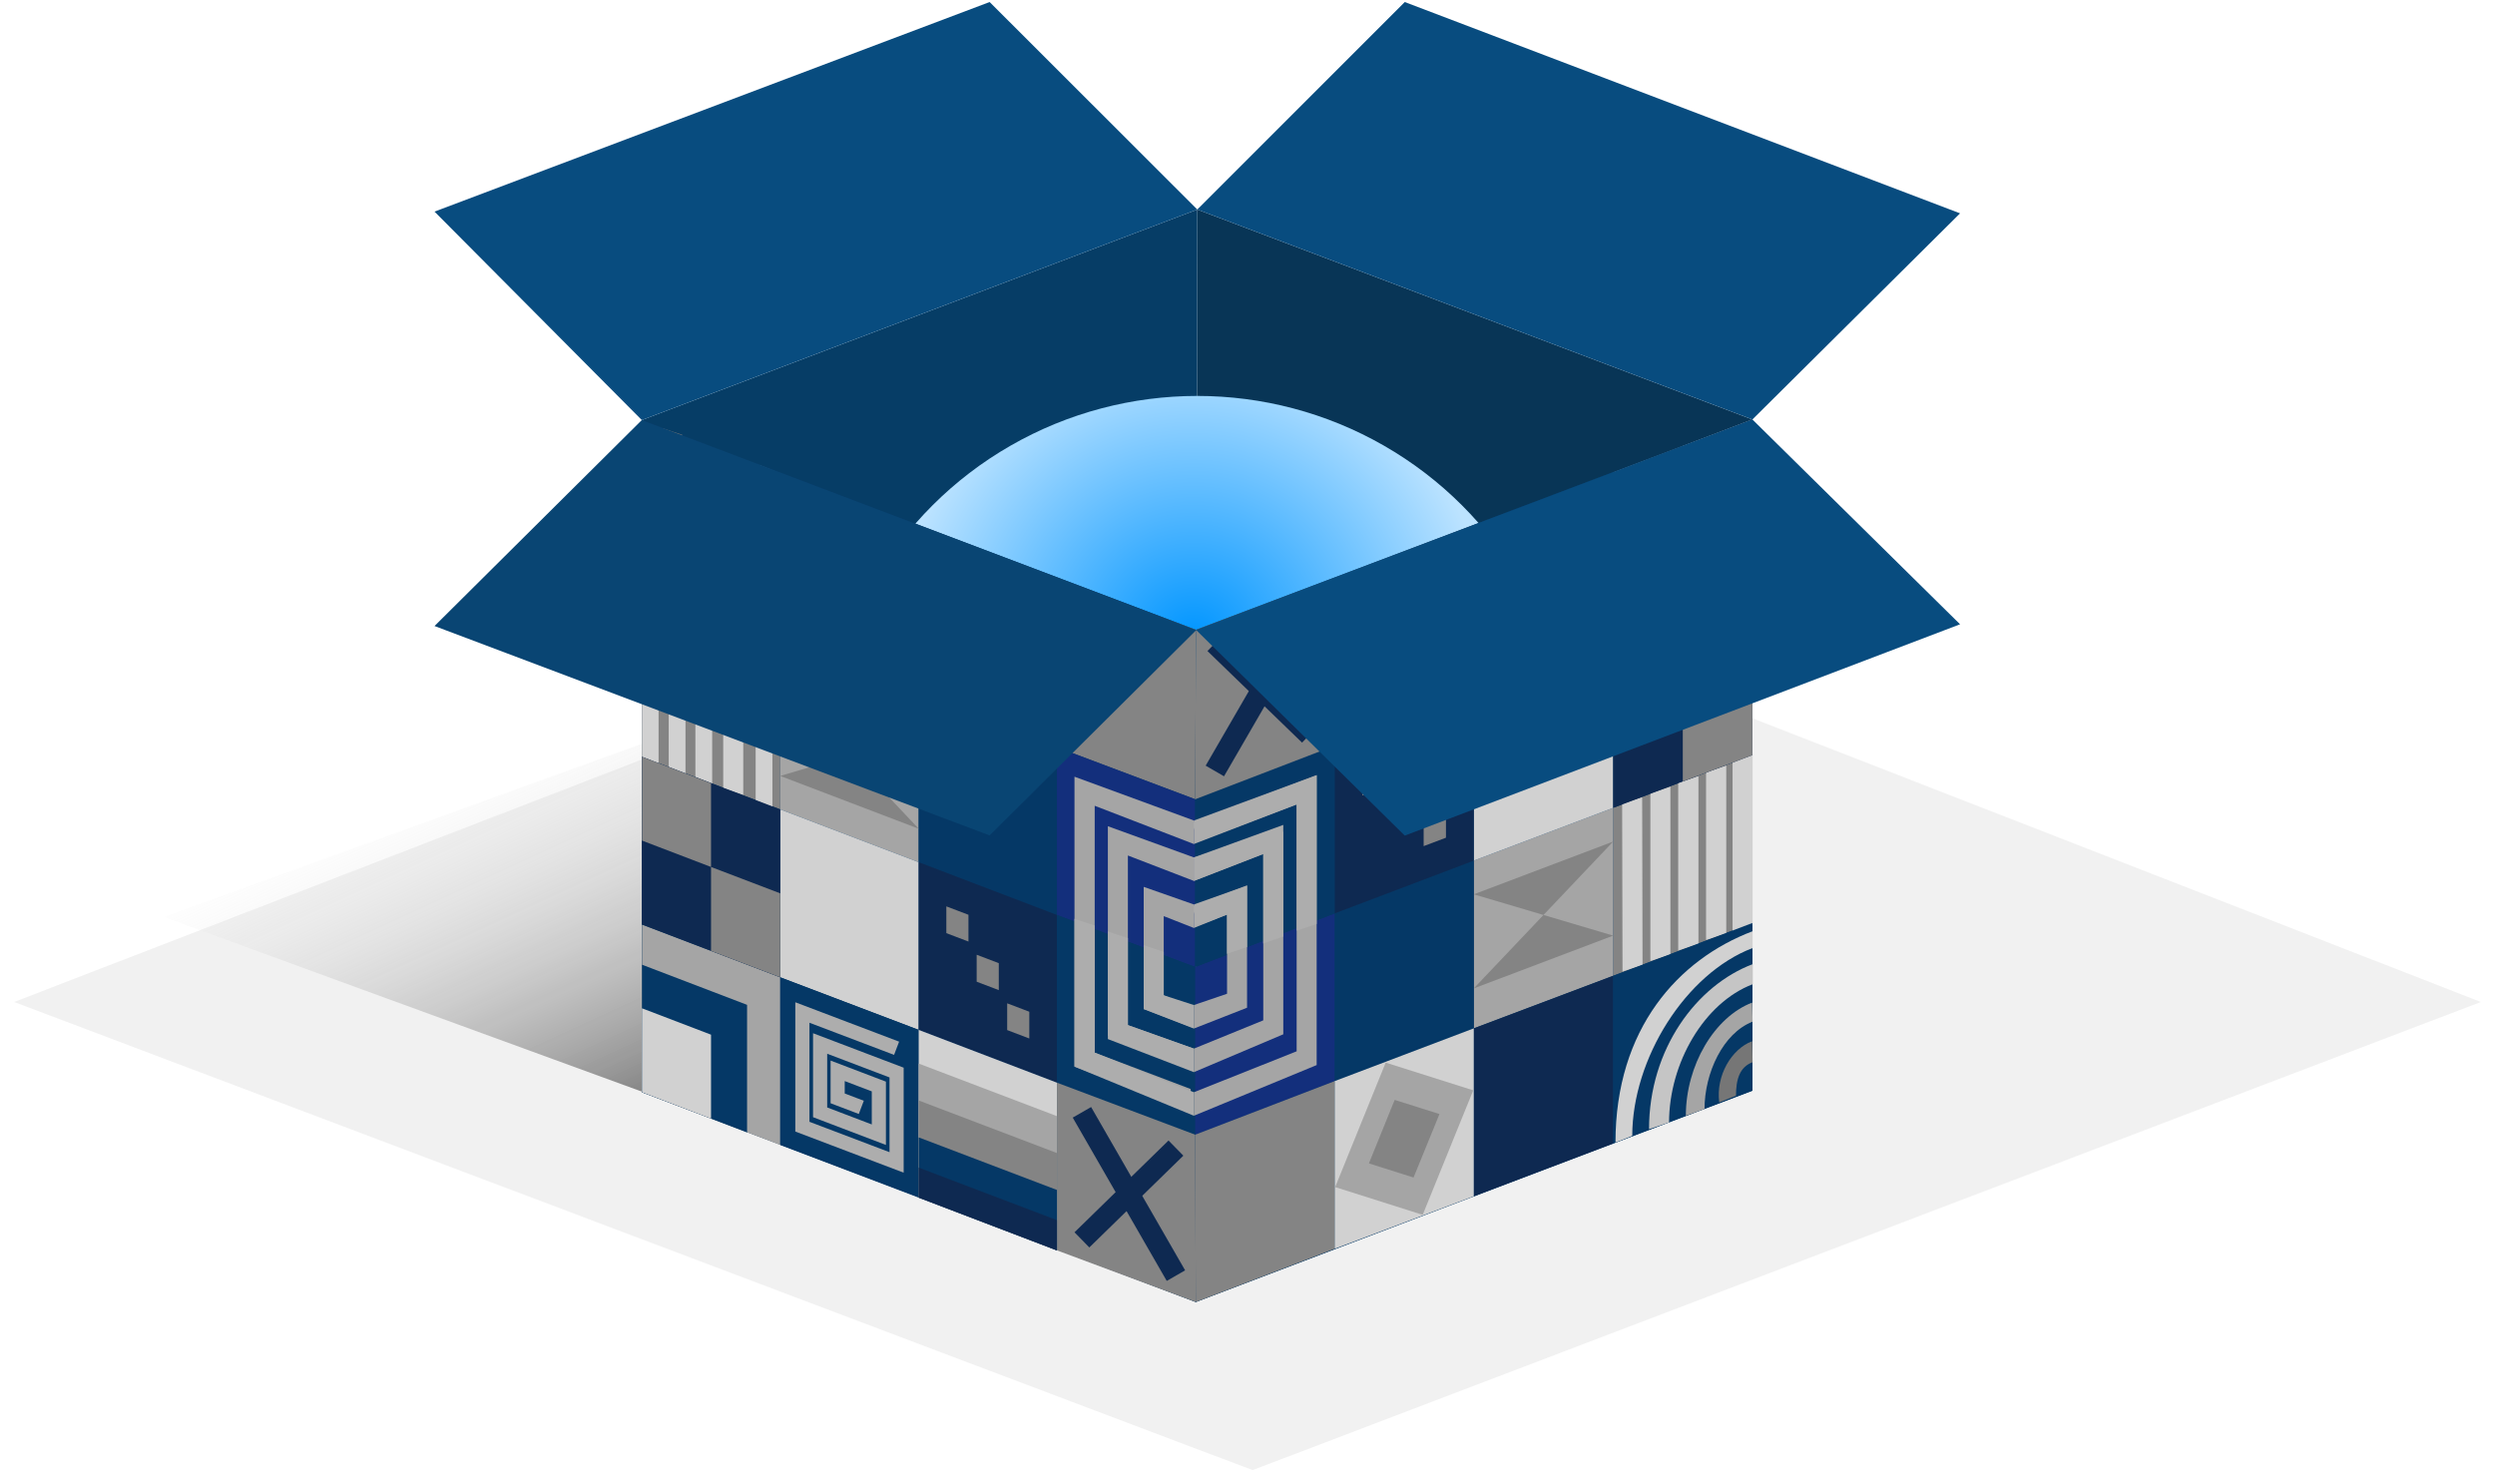 <svg width="706" height="420" viewBox="0 0 706 420" fill="none" xmlns="http://www.w3.org/2000/svg">
<g filter="url(#filter0_d)">
<path d="M352.448 414L700 281.532L352.448 146.162L2 281.532L352.448 414Z" fill="#F1F1F1"/>
</g>
<g filter="url(#filter1_f)">
<path d="M362.587 243.469L185.675 310.377L46.389 259.502L222.316 195.68L362.587 243.469Z" fill="url(#paint0_linear)"/>
</g>
<path d="M338.414 368.434L181.663 309.072L181.609 118.865L338.414 178.227V368.434Z" fill="#053866"/>
<path d="M495.546 308.639L338.633 249.006L338.795 59.286L495.869 118.702L495.546 308.639Z" fill="#083556"/>
<path d="M338.359 368.434L495.812 308.423L495.866 118.702L338.413 178.227L338.359 368.434Z" fill="#054270"/>
<path d="M181.663 309.072L338.684 248.627L338.792 59.286L181.609 118.864L181.663 309.072Z" fill="#063D66"/>
<g filter="url(#filter2_f)">
<ellipse cx="338.784" cy="217.047" rx="105.651" ry="105.011" fill="url(#paint1_radial)"/>
</g>
<path d="M338.364 368.434L181.667 309.072L181.613 118.865L338.418 178.226L338.364 368.434Z" fill="#053866"/>
<path d="M220.788 181.581L181.667 166.646L181.613 118.864L220.788 134.124V181.581Z" fill="#053866"/>
<path d="M192.081 164.807C188.517 164.897 184.972 164.252 181.667 162.913L181.559 157.826C189.598 160.91 197.315 160.315 203.25 156.203C210.319 151.332 214.797 143.27 214.797 131.581L219.546 133.475C219.546 146.787 215.607 154.254 207.243 160.045C202.754 163.068 197.487 164.722 192.081 164.807Z" fill="#D1D1D1"/>
<path d="M259.963 196.516L220.789 181.581V134.124L259.963 149.059V196.516Z" fill="#0E2951"/>
<path d="M299.081 211.454L259.961 196.519V149.061L299.081 163.942V211.454Z" fill="#D1D1D1"/>
<path d="M338.202 226.171L299.082 211.453V163.941L338.418 178.227L338.202 226.171Z" fill="#848484"/>
<path d="M220.784 229.039L181.664 214.158V166.646L220.784 181.582V229.039Z" fill="#848484"/>
<path d="M259.959 243.973L220.785 229.038V181.581L259.959 196.516V243.973Z" fill="#A5A5A5"/>
<path d="M299.077 258.909L259.957 243.974V196.517L299.077 211.452V258.909Z" fill="#053866"/>
<path d="M338.198 273.629L299.078 258.91V211.453L338.198 226.172V273.629Z" fill="#132F7C"/>
<path d="M259.959 291.431L220.785 276.55V229.039L259.959 243.974V291.431Z" fill="#D1D1D1"/>
<path d="M299.077 306.365L259.957 291.43V243.973L299.077 258.908V306.365Z" fill="#0E2951"/>
<path d="M338.198 321.085L299.078 306.366V258.909L338.198 273.628V321.085Z" fill="#053866"/>
<path d="M220.784 324.006L181.664 309.071V261.614L220.784 276.549V324.006Z" fill="#A5A5A5"/>
<path d="M259.959 338.888L220.785 324.007V276.55L259.959 291.431V338.888Z" fill="#053866"/>
<path d="M299.077 353.823L259.957 338.888V291.431L299.077 306.366V353.823Z" fill="#D1D1D1"/>
<path d="M338.364 368.435L299.082 353.824V306.367L338.202 321.086L338.364 368.435Z" fill="#848484"/>
<path d="M189.65 154.957C186.908 154.998 184.188 154.464 181.664 153.388V147.706C187.276 149.871 194.237 149.113 197.69 146.84C203.464 142.998 206.269 137.046 206.269 128.766L211.018 130.66C211.018 140.834 207.403 147.057 200.927 151.548C197.589 153.781 193.663 154.967 189.65 154.957Z" fill="#C5C5C5"/>
<path d="M186.844 143.974C185.069 144.009 183.306 143.677 181.664 143V137.318C185.01 138.617 190.19 138.292 193.049 135.424C196.017 132.448 196.827 130.013 196.827 124.98L201.575 126.874C201.575 133.8 199.201 138.508 194.722 141.593C192.391 143.155 189.648 143.984 186.844 143.974Z" fill="#A5A5A5"/>
<path d="M184.254 132.988C183.363 133.064 182.467 132.896 181.664 132.501V126.819C182.527 127.144 185.333 127.361 186.412 126.819C188.301 125.845 188.301 123.951 187.384 121.138L193.049 123.032C193.049 126.982 191.646 129.742 189.002 131.581C187.585 132.493 185.938 132.981 184.254 132.988Z" fill="#767676"/>
<path d="M337.228 314.429L304.043 301.82V219.785L337.821 232.177V238.833L309.763 228.01V297.87L336.904 308.152L337.228 314.429Z" fill="#A5A5A5"/>
<path d="M337.821 315.727L304.043 301.82V259.991L309.763 261.885V297.87L337.821 309.071V315.727Z" fill="#ADADAD"/>
<path d="M337.23 302.092L313.488 293.055V233.801L337.824 242.622V249.277L319.154 242.08V290.079L337.824 296.735L337.23 302.092Z" fill="#A5A5A5"/>
<path d="M337.227 290.729L323.629 285.534V250.956L337.82 255.934V262.59L329.295 259.235V281.638L337.82 285.372L337.227 290.729Z" fill="#A5A5A5"/>
<path d="M337.82 291.052L323.629 285.532V267.458L329.295 269.352V281.636L337.82 284.396V291.052Z" fill="#ADADAD"/>
<path d="M337.824 303.39L313.488 294.028V263.562L319.154 265.456V290.078L337.824 296.734V303.39Z" fill="#ADADAD"/>
<path d="M211.396 320.437L181.664 309.073V272.98L211.396 284.344V320.437Z" fill="#053866"/>
<path d="M201.197 316.541L181.664 309.074V285.318L201.197 292.786V316.541Z" fill="#D1D1D1"/>
<path d="M298.918 181.311L284.726 205.77L260.121 179.147L274.312 154.688L298.918 181.311Z" fill="#A5A5A5"/>
<path d="M289.42 180.77L282.136 193.27L269.617 179.688L276.848 167.242L289.42 180.77Z" fill="#848484"/>
<path d="M299.077 353.824L259.957 338.889V300.956L299.077 315.837V353.824Z" fill="#A5A5A5"/>
<path d="M299.077 353.825L259.957 338.89V311.401L299.077 326.282V353.825Z" fill="#848484"/>
<path d="M299.077 353.825L259.957 338.89V321.844L299.077 336.725V353.825Z" fill="#053866"/>
<path d="M299.077 353.823L259.957 338.888V330.393L299.077 345.274V353.823Z" fill="#0E2951"/>
<path d="M220.785 192.945L259.959 207.88L220.785 219.568L259.959 234.504L220.785 192.945Z" fill="#848484"/>
<path d="M186.359 216.051L181.664 214.157V166.7L186.359 168.594V216.051Z" fill="#D1D1D1"/>
<path d="M193.971 218.92L189.223 217.026V169.515L193.971 171.463V218.92Z" fill="#D1D1D1"/>
<path d="M218.569 228.39L213.82 226.496V179.039L218.569 180.933V228.39Z" fill="#D1D1D1"/>
<path d="M210.318 224.928L204.652 223.034V175.577L210.318 177.471V224.928Z" fill="#D1D1D1"/>
<path d="M201.522 221.734L196.773 219.84V172.383L201.522 174.277V221.734Z" fill="#D1D1D1"/>
<path d="M220.784 276.551L181.664 261.616V214.159L220.784 229.04V276.551Z" fill="#0E2951"/>
<path d="M220.786 276.549L201.199 269.081V245.326L220.786 252.793V276.549Z" fill="#848484"/>
<path d="M201.197 245.328L181.664 237.86V214.159L201.197 221.626V245.328Z" fill="#848484"/>
<path d="M243.72 313.348L237.029 310.805V303.012L248.684 307.45V321.086L232.065 314.755V295.274L253.703 303.499V328.932L227.047 318.813V286.508L253.703 296.627" stroke="#ADADAD" stroke-width="4" stroke-miterlimit="10"/>
<path d="M306.148 350.848L332.75 324.874" stroke="#0E2951" stroke-width="6" stroke-miterlimit="10"/>
<path d="M332.75 360.966L306.148 314.754" stroke="#0E2951" stroke-width="6" stroke-miterlimit="10"/>
<path d="M274.04 266.43L267.781 264.049V256.474L274.04 258.855V266.43Z" fill="#848484"/>
<path d="M282.623 280.174L276.363 277.794V270.165L282.623 272.545V280.174Z" fill="#848484"/>
<path d="M291.259 293.866L285 291.485V283.91L291.259 286.291V293.866Z" fill="#848484"/>
<path d="M338.413 178.227L495.866 118.702V308.639L338.359 368.434L338.413 178.227Z" fill="#053866"/>
<path d="M456.473 228.605L495.863 213.669V261.181L456.473 276.116V228.605Z" fill="#848484"/>
<path d="M417.031 243.539L456.475 228.604V276.115L417.031 290.996V243.539Z" fill="#A5A5A5"/>
<path d="M377.637 258.476L417.027 243.54V290.997L377.637 305.933V258.476Z" fill="#053866"/>
<path d="M338.195 273.628L377.639 258.476V305.934L338.195 321.085V273.628Z" fill="#132F7C"/>
<path d="M417.031 196.085L456.475 181.15V228.607L417.031 243.542V196.085Z" fill="#D1D1D1"/>
<path d="M377.637 211.018L417.027 196.083V243.54L377.637 258.476V211.018Z" fill="#0E2951"/>
<path d="M338.195 226.171L377.639 211.019V258.476L338.195 273.628V226.171Z" fill="#053866"/>
<path d="M417.031 290.999L456.475 276.118V323.575L417.031 338.51V290.999Z" fill="#0E2951"/>
<path d="M377.637 305.934L417.027 290.999V338.51L377.637 353.391V305.934Z" fill="#D1D1D1"/>
<path d="M338.195 321.085L377.639 305.934V353.391L338.357 368.434L338.195 321.085Z" fill="#848484"/>
<path d="M456.477 133.692L495.867 118.702V166.213L456.477 181.149V133.692Z" fill="#A5A5A5"/>
<path d="M417.031 148.626L456.475 133.691V181.148L417.031 196.083V148.626Z" fill="#053866"/>
<path d="M377.641 163.562L417.031 148.627V196.084L377.641 211.019V163.562Z" fill="#D1D1D1"/>
<path d="M338.411 178.227L377.639 163.562V211.019L338.195 226.171L338.411 178.227Z" fill="#848484"/>
<path d="M337.82 315.727V309.071L366.904 297.491V227.631L339.223 238.075L337.227 232.772L372.57 219.352V301.387L337.82 315.727Z" fill="#A5A5A5"/>
<path d="M372.57 261.452L366.904 263.346V227.631L337.82 238.833V232.177L372.57 219.352V261.452Z" fill="#ADADAD"/>
<path d="M337.82 303.391V296.735L357.461 288.726V241.648L337.82 249.278V242.622L363.127 235.317V292.676L337.82 303.391Z" fill="#A5A5A5"/>
<path d="M337.82 291.053V284.397L347.209 281.204V258.801L339.223 261.832L337.227 256.529L352.875 250.576V285.154L337.82 291.053Z" fill="#A5A5A5"/>
<path d="M352.875 268L347.209 269.894V258.801L337.82 262.589V255.933L352.875 250.576V268Z" fill="#ADADAD"/>
<path d="M363.127 265.026L357.461 266.974V241.649L337.82 249.279V242.623L363.127 233.424V265.026Z" fill="#ADADAD"/>
<path d="M476.168 126.224L495.863 118.702V142.512L476.168 149.98V126.224Z" fill="#D1D1D1"/>
<path d="M377.805 335.913L392.104 300.685L416.871 308.531L402.572 343.759L377.805 335.913Z" fill="#A5A5A5"/>
<path d="M387.355 329.204L394.64 311.238L407.32 315.243L399.982 333.208L387.355 329.204Z" fill="#848484"/>
<path d="M377.641 163.562L417.031 148.627V186.614L377.641 201.495V163.562Z" fill="#A5A5A5"/>
<path d="M377.641 163.562L417.031 148.627V176.17L377.641 191.052V163.562Z" fill="#848484"/>
<path d="M377.641 163.562L417.031 148.627V165.727L377.641 180.608V163.562Z" fill="#053866"/>
<path d="M377.641 163.562L417.031 148.627V157.177L377.641 172.112V163.562Z" fill="#0E2951"/>
<path d="M456.475 264.753L417.031 279.688L456.475 238.129L417.031 253.064" fill="#848484"/>
<path d="M495.923 261.615L490.258 263.509V215.132L495.923 213.184V261.615Z" fill="#D1D1D1"/>
<path d="M488.474 264.104L482.754 265.998V218.541L488.474 216.647V264.104Z" fill="#D1D1D1"/>
<path d="M464.785 273.033L459.12 274.927L459.012 227.47L464.677 225.576L464.785 273.033Z" fill="#D1D1D1"/>
<path d="M472.666 270.057L467 271.951V224.494L472.666 222.6V270.057Z" fill="#D1D1D1"/>
<path d="M480.599 267.08L474.879 268.974V221.517L480.599 219.623V267.08Z" fill="#D1D1D1"/>
<path d="M456.477 181.149L495.867 166.213V213.67L456.477 228.606V181.149Z" fill="#0E2951"/>
<path d="M456.477 276.118L495.867 261.183V308.64L456.477 323.575V276.118Z" fill="#053866"/>
<path d="M456.477 181.148L476.172 173.681V197.436L456.477 204.904V181.148Z" fill="#848484"/>
<path d="M461.873 321.41L457.125 323.304C457.125 291.052 474.932 271.463 495.922 263.509V268.271C476.982 275.468 461.873 299.602 461.873 321.41Z" fill="#D1D1D1"/>
<path d="M472.287 317.623L466.621 319.517C466.621 296.735 480.165 278.77 495.975 272.817V278.499C482.161 283.748 472.287 300.902 472.287 317.623Z" fill="#C5C5C5"/>
<path d="M482.323 313.834L477.035 315.728C477.035 301.496 485.075 287.805 495.813 283.693L495.921 289.104C487.557 292.351 482.323 303.606 482.323 313.834Z" fill="#A5A5A5"/>
<path d="M491.226 310.047L486.478 311.941C485.507 304.365 489.931 296.843 495.813 294.624L495.921 300.577C492.252 301.93 491.226 305.447 491.226 310.047Z" fill="#767676"/>
<path d="M433.384 161.829L440.075 159.286V167.024L428.366 171.461V157.879L445.147 151.548V171.029L423.348 179.254V153.821L450.165 143.647V175.953L423.348 186.126" stroke="#ADADAD" stroke-width="4" stroke-miterlimit="10"/>
<path d="M370.522 171.949L343.758 218.162" stroke="#0E2951" stroke-width="6" stroke-miterlimit="10"/>
<path d="M343.758 182.068L370.522 207.988" stroke="#0E2951" stroke-width="6" stroke-miterlimit="10"/>
<path d="M402.844 231.853L409.157 229.472V237.047L402.844 239.428V231.853Z" fill="#848484"/>
<path d="M394.207 224.656L400.466 222.275V229.904L394.207 232.285V224.656Z" fill="#848484"/>
<path d="M385.52 217.512L391.833 215.131V222.706L385.52 225.087V217.512Z" fill="#848484"/>
<path d="M465.918 130.12L495.865 118.702V154.85L465.918 166.159V130.12Z" fill="#053866"/>
<path d="M476.168 197.436L495.863 189.969V213.67L476.168 221.138V197.436Z" fill="#848484"/>
<path d="M554.629 60.369L495.868 118.702L338.793 59.286L397.5 0.574L554.629 60.369Z" fill="#084C7F"/>
<path d="M338.523 178.281L280.032 236.398L122.957 177.144L181.611 118.865L338.523 178.281Z" fill="#094573"/>
<path d="M338.793 59.287L280.032 0.574L122.957 59.882L181.611 118.865L338.793 59.287Z" fill="#084C7F"/>
<path d="M554.632 176.657L495.871 118.702L338.418 178.227L397.503 236.452L554.632 176.657Z" fill="#084C7F"/>
<defs>
<filter id="filter0_d" x="0" y="144.162" width="706" height="275.838" filterUnits="userSpaceOnUse" color-interpolation-filters="sRGB">
<feFlood flood-opacity="0" result="BackgroundImageFix"/>
<feColorMatrix in="SourceAlpha" type="matrix" values="0 0 0 0 0 0 0 0 0 0 0 0 0 0 0 0 0 0 127 0"/>
<feOffset dx="2" dy="2"/>
<feGaussianBlur stdDeviation="2"/>
<feColorMatrix type="matrix" values="0 0 0 0 0 0 0 0 0 0 0 0 0 0 0 0 0 0 0.1 0"/>
<feBlend mode="normal" in2="BackgroundImageFix" result="effect1_dropShadow"/>
<feBlend mode="normal" in="SourceGraphic" in2="effect1_dropShadow" result="shape"/>
</filter>
<filter id="filter1_f" x="41.391" y="190.68" width="326.198" height="124.697" filterUnits="userSpaceOnUse" color-interpolation-filters="sRGB">
<feFlood flood-opacity="0" result="BackgroundImageFix"/>
<feBlend mode="normal" in="SourceGraphic" in2="BackgroundImageFix" result="shape"/>
<feGaussianBlur stdDeviation="2.5" result="effect1_foregroundBlur"/>
</filter>
<filter id="filter2_f" x="153.133" y="32.036" width="371.302" height="370.022" filterUnits="userSpaceOnUse" color-interpolation-filters="sRGB">
<feFlood flood-opacity="0" result="BackgroundImageFix"/>
<feBlend mode="normal" in="SourceGraphic" in2="BackgroundImageFix" result="shape"/>
<feGaussianBlur stdDeviation="40" result="effect1_foregroundBlur"/>
</filter>
<linearGradient id="paint0_linear" x1="353.22" y1="312.31" x2="271.456" y2="135.141" gradientUnits="userSpaceOnUse">
<stop offset="0.096"/>
<stop offset="0.978" stop-color="white" stop-opacity="0"/>
</linearGradient>
<radialGradient id="paint1_radial" cx="0" cy="0" r="1" gradientUnits="userSpaceOnUse" gradientTransform="translate(337.57 180.836) rotate(90) scale(83.284 83.792)">
<stop stop-color="#0095FF"/>
<stop offset="1" stop-color="#BCE3FF"/>
</radialGradient>
</defs>
</svg>
